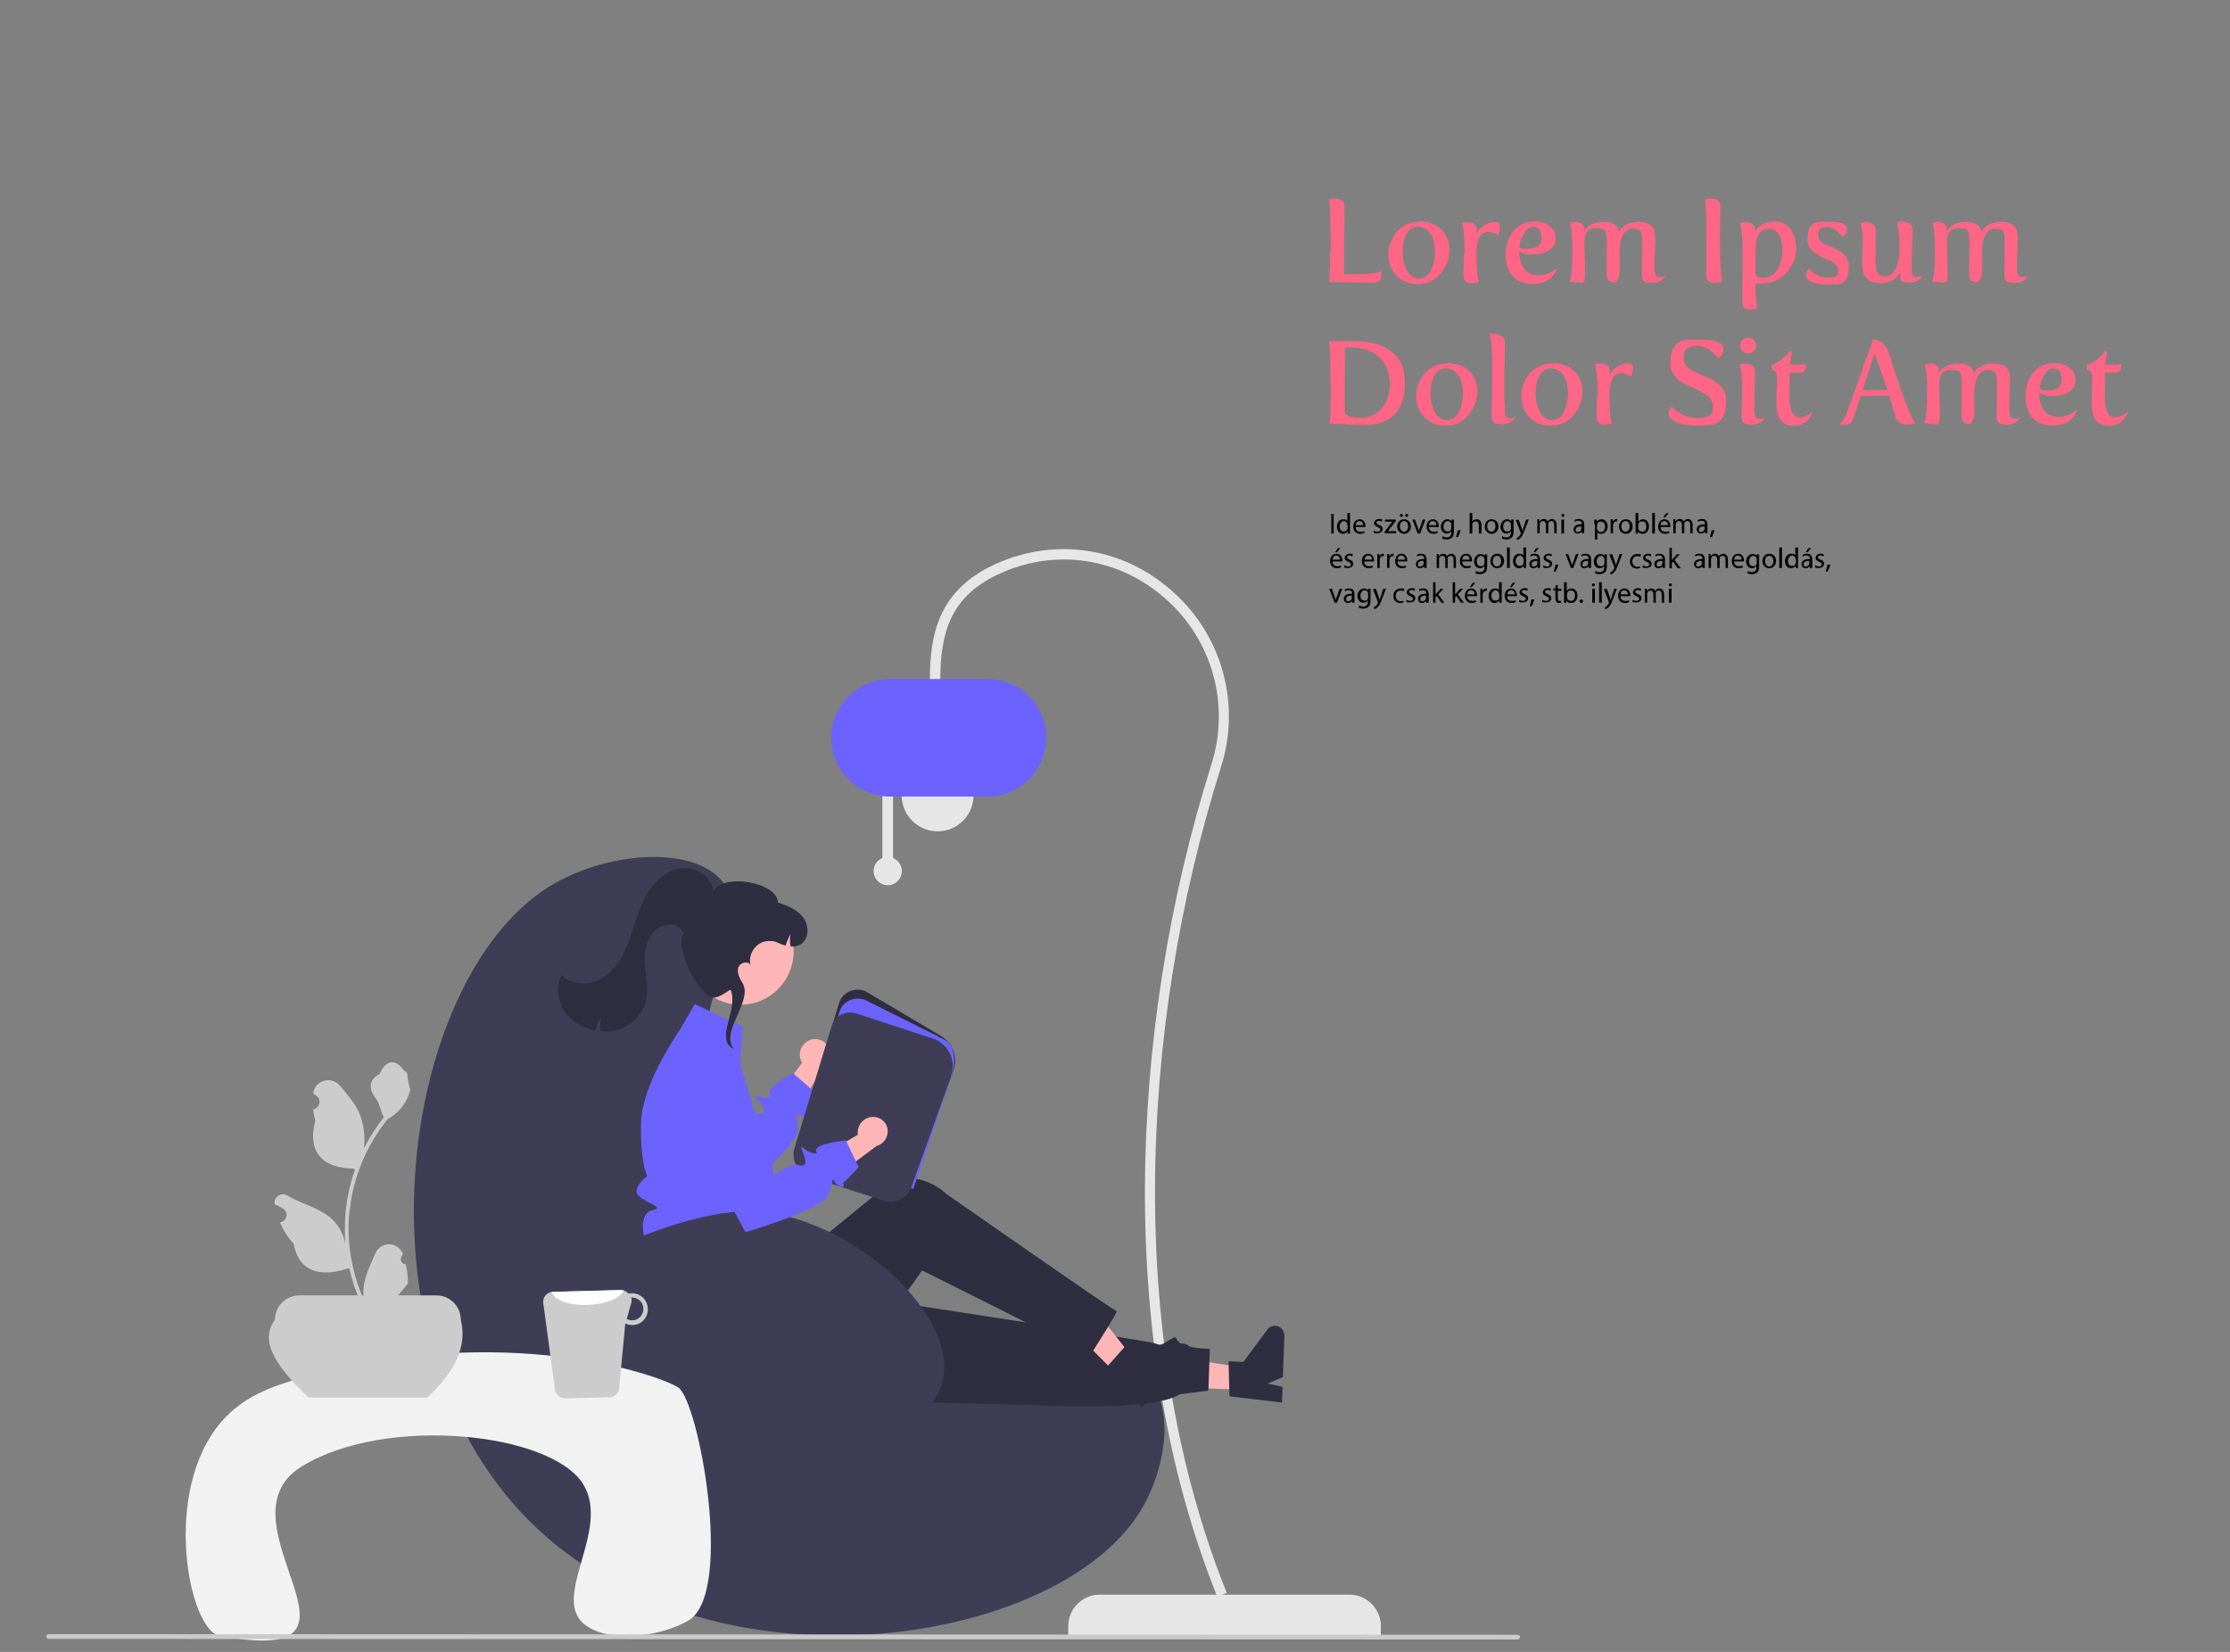 <?xml version="1.0" encoding="UTF-8"?>
<svg xmlns="http://www.w3.org/2000/svg" version="1.1" viewBox="0 0 751.1 556.4">
  <rect x="0" y="0" width="751.1" height="556.4" fill="#808080" stroke="none"/>
  <defs>
    <style>
      .cls-1 {
        fill: #ff6584;
      }

      .cls-2 {
        fill: #2f2e41;
      }

      .cls-3 {
        fill: #e6e6e6;
      }

      .cls-4 {
        fill: #ffb6b6;
      }

      .cls-5 {
        fill: #3f3d56;
      }

      .cls-6 {
        fill: #ccc;
      }

      .cls-7 {
        fill: #fff;
      }

      .cls-8 {
        fill: #f2f2f2;
      }

      .cls-9 {
        fill: #6c63ff;
      }

      .cls-10 {
        fill: #cacaca;
      }
    </style>
  </defs>
  <!-- Generator: Adobe Illustrator 28.7.1, SVG Export Plug-In . SVG Version: 1.2.0 Build 142)  -->
  <g>
    <g id="Layer_1">
      <path class="cls-3" d="M465.1,550.9h-105.3v-3.2c0-5.8,4.7-10.6,10.6-10.6h84.1c5.8,0,10.6,4.7,10.6,10.6v3.2h0Z"/>
      <path class="cls-3" d="M410,537.8l3.2-1.3c-33.5-83.1-30.3-188-2-278,6.9-21.3.4-44.7-16.4-59.4-16.4-14.7-39.1-18.2-59.1-9.3-19.8,8.8-22.5,24.1-22.5,39.4h3.5c0-16.3,3.5-28.7,20.5-36.2,18.8-8.4,40-5,55.4,8.7,15.8,13.9,21.8,35.8,15.4,55.8-28.6,91-31.7,196.6,2,280.3Z"/>
      <circle class="cls-3" cx="315.8" cy="267.9" r="12.1"/>
      <path class="cls-3" d="M297.2,289v-22.9h3.6v22.9c2.4,1,3.6,3.7,2.6,6.2-1,2.4-3.7,3.6-6.2,2.6-2.4-1-3.6-3.7-2.6-6.2.5-1.2,1.4-2.1,2.6-2.6Z"/>
      <path class="cls-9" d="M280,248.5c0-11,8.9-19.8,19.8-19.8h32.8c11,0,19.8,8.9,19.8,19.8s-8.9,19.8-19.8,19.8h-32.8c-11,0-19.8-8.9-19.8-19.8Z"/>
      <path class="cls-5" d="M233.8,371.4c3.3-42.1,20.1-62.2,9.3-74.8-10.3-12.1-39.4-9.6-58.1,2-50.4,31.2-68.8,155.5-4,216.3,61.6,57.7,178.3,39.2,204.3-8,6.1-11,10.9-30.3,2-42.1-22-29.1-102,23.6-137.5-9.3-21.1-19.5-17.8-61-16-84.1Z"/>
      <path class="cls-4" d="M272.4,350.5c-2.5,1.2-3.7,4.2-2.6,6.7.1.3.2.5.4.7l-10.8,14.4,5.4,8.1,12.7-21.4c1.8-1.4,2.5-3.9,1.6-6.1-1.1-2.5-4-3.6-6.5-2.5,0,0,0,0,0,0,0,0,0,0-.1,0Z"/>
      <path class="cls-9" d="M272.3,375.4c.7.6-1.3,1.4-3.3.2-.6-.4-.8-.5-.9-.4-.2.2.8,2,.5,5.8-.2,2.3-4,6.6-8.3,10.8-5.8,5.7-12.6,11.1-12.6,11.1l-2.4-1.9-24.9-20-4.2-5.8c.4-2.3,1-4.6,1.7-6.8,1.1-3,2.3-6,3.8-8.9.8-1.6,1.6-3.1,2.3-4.4l13.4,14.7,11.2,12.3s3.3-5.2,5.8-6.7c.3-.2.7-.3,1.1-.4,2.5-.1,2.7-1.5-.3-4.5-3-3,.8-.2,3.4-1,2.6-.8,0,0,.6-2,.6-2,7.9-6.1,7.9-6.1l.3.3,5.6,4.9,1.6,1.4s-1.7,4.8-2.2,5.8c-.5,1-.7,1.1,0,1.7Z"/>
      <polygon class="cls-4" points="419.3 468.1 419.5 460.8 391.3 456.2 390.9 467.1 419.3 468.1"/>
      <path class="cls-2" d="M414.1,470.3l-.3-11.8,5,.2,8.1-10.9c1-1.4,3-1.7,4.4-.6.8.6,1.3,1.6,1.3,2.6l-.5,14-5.1,2.2,5,1.1-.2,5.3-17.7-2.1Z"/>
      <path class="cls-2" d="M260.2,471l89.5,2.3s38.7,2.2,47.7-3.7l9.6-1.2.5-14.1s-5.9,0-9.2-1.5-1-3.5-4.2-1.6-2.9,2.1-5.3,1.2-116.2-18.2-116.2-18.2l-12.4,36.7Z"/>
      <polygon class="cls-4" points="378.2 464.9 383.4 459.7 365.7 437.1 358.1 444.8 378.2 464.9"/>
      <path class="cls-2" d="M372.9,460.3l7.8-8.8,3.6,3.6,13.4-2.5c1.7-.3,3.4.8,3.7,2.5.2,1-.1,2.1-.9,2.8l-9.9,9.9-5.2-1.8,2.9,4.2-3.7,3.7-11.6-13.6Z"/>
      <path class="cls-2" d="M224.8,421.9l.9,20.7c1,24.4,27.9,39.1,48.7,26.4.4-.2.8-.5,1.2-.7.6-.4,7.9-2.1,7.6-5.5s1.7-5,3.4-4.1,24-30.8,24-30.8c0,0,46.4,23.1,56.6,28.6,0,0,9.6-15,8.9-14.9s-57.4-39.5-57.4-39.5c0,0-9.2-9.3-20.7-3.2-.2.9,0,.9,0,.9l-37.8,30.8-5.3-10.2-30,1.3Z"/>
      <path class="cls-9" d="M260.5,396.1c0,1-.2,1.9-.4,2.8-.3,1.4-.7,2.7-1.3,3.9,0,0,0,1.4-2.7,6.1-2.7,4.7.7,2.7,2.7,6.1,2,3.5,0,1.9-2.2,4.1-1.3,1.3-1.8,3.2-1.3,5,0,0-28.7,0-34-2s-6.6-13.3-1.8-14.4c4.8-1.1-1.4-2.2-4.3-4.8-2.8-2.6,2.8-6.8,2.8-6.8,0,0-2.3-4-2.1-17.4,0-1.2.1-2.5.3-3.7.4-2.3,1-4.6,1.7-6.8,1.1-3,2.3-6,3.8-8.9.8-1.6,1.6-3.1,2.3-4.4.1-.2.2-.4.4-.6,1.4-2.6,2.8-4.7,3.6-6,.7-1,1.1-1.6,1.1-1.6l4.9-8.5,16.2,7.6-.9,12.4,2.8,9.4,1.3,4.3,1,3.3,1.5,5.2s-.4,0,0,.7c2.3,3.1,3.8,6.7,4.3,10.5.2,1.4.2,2.9.1,4.4Z"/>
      <path class="cls-2" d="M307.4,397.4h-.3c0,0-38.8-12.6-38.8-12.6l14.3-46.9c1-3.4,4.6-5.3,8.1-4.3.5.1,1,.4,1.4.6l24.8,14.7c4.1,2.4,5.8,7.3,4.2,11.8l-13.6,36.8Z"/>
      <path class="cls-9" d="M307.5,400.4l-39.1-12.6,14.3-46.9c1-3.4,4.6-5.3,8.1-4.3.5.1,1,.4,1.4.6l26,13c3.9,2.3,3.8,8.3,2,13.2l-12.6,37.1Z"/>
      <path class="cls-5" d="M303.6,403.8c-1.8,1-4,1.2-6,.6l-25-8.1c-4-1.3-6.2-5.6-5-9.6l12.5-41.1c1-3.4,4.6-5.3,8.1-4.3,0,0,0,0,.1,0l25.9,8.5c5.1,1.7,7.9,7.2,6.2,12.3,0,0,0,.2,0,.3l-13.4,37.4c-.6,1.7-1.8,3.1-3.4,4Z"/>
      <circle class="cls-4" cx="249.4" cy="320.5" r="17.9"/>
      <path class="cls-2" d="M188.8,338.7c1.6,3.2,4.3,5.7,7.6,7.1,1.3.6,2.7,1,4.1,1.3.4-1.6,1-3.1,1.9-4.5-.3,1.6-.3,3.2,0,4.8,2.2.2,4.3,0,6.4-.8,4.1-1.4,7.3-4.6,8.6-8.7,1.4-4.7-.1-9.8-.2-14.8-.1-5,2.2-10.9,7.2-11.5,3.7-.5,3.3-.1,6,2.5-3.8,4.2,5.4,22.7,10.3,21.9,2.8-.5,4.8-2.7,5.4-2.6,2.8,6.9-5.7,16.7,1.1,19.9l-.5-.7c-3.5-5.8,6.9-15.7,3.4-21.5-1-1.6-2-3.5-1.4-5.3.6-1.7,3.5-2.3,4.1-.7-1-3.6,1.8-7.8,5.5-8.1,3.3-.3,3.1.6,6.3,1.5.4-1.4,1-2.7,1.7-3.9-.3,1.4-.3,2.8,0,4.2,1.1.1,2.3-.1,3.3-.7,2.9-1.7,3-6.2,1-9-2-2.7-5.3-4.1-8.6-5.1,0-6.8-18.4-10.1-21.8-3.8-.3-5.1-6.2-8.6-11.3-7.7s-9.1,4.9-11.5,9.5c-2.4,4.5-3.7,9.6-5.4,14.5s-4.3,9.7-8.6,12.5c-4.3,2.9-10.6,3.1-14.2-.6-1.7,3.2-1.7,7,0,10.3Z"/>
      <path class="cls-5" d="M207.1,420.7c.4-.3.8-.6,1.2-.8,6.9-3.4,28.2-12.3,44.9-11.9,32.1.7,72.9,36.1,63.4,59.9-7.2,18.1-43.2,28.4-69.4,20.2-36.8-11.5-51.3-58.4-40.1-67.4Z"/>
      <path class="cls-8" d="M74,551c-10.5-2-19.8-49.2.9-72.5,7.1-8,15.9-11.4,27.6-14.7,67.5-18.6,119-.9,125.9,3.5,6.9,4.3,19,69.3,3.5,78.5-8.7,5.2-26,7.8-34.5,1.7-12.6-8.9,8.5-31.9-.9-47.5-10.7-17.6-66.8-23.5-95-6-30,18.7,31.9,68.2-27.5,56.9Z"/>
      <path class="cls-6" d="M144,470.7h-40.1c-9.9-9.5-17-18.6-11.3-26.2,0-4.5,3.7-8.2,8.2-8.2h46.2c4.5,0,8.2,3.7,8.2,8.2,2.2,8.6-1.7,17.4-11.3,26.2Z"/>
      <path class="cls-6" d="M136.9,425.9c-1,0-1.9-.7-1.9-1.8,0-.5.2-1.1.6-1.4v-.5c.1,0,0,0,0-.1-1.1-2.5-4-3.7-6.5-2.6-1.2.5-2.2,1.5-2.7,2.7-1.5,3.6-3.4,7.2-3.9,11.1-.2,1.7-.1,3.4.3,5.1-3.5-7.7-5.4-16.1-5.4-24.5,0-2.1.1-4.3.4-6.4.2-1.7.5-3.5.8-5.2,1.9-9.3,6-17.9,11.9-25.3,2.9-1.6,5.2-4,6.6-6.9.5-1,.9-2.2,1.1-3.3-.3,0-1.2-4.9-1-5.2-.4-.7-1.3-1-1.7-1.7-2.4-3.3-5.8-2.7-7.6,1.8-3.7,1.9-3.8,5-1.5,8,1.5,1.9,1.7,4.5,2.9,6.6-.1.2-.3.3-.4.5-2.4,3.1-4.5,6.4-6.3,9.9.4-3.9,0-7.9-1.5-11.6-1.4-3.4-4.1-6.4-6.5-9.3-2.8-3.6-8.6-2-9.1,2.5,0,0,0,0,0,.1.4.2.7.4,1,.6,1.2.8,1.5,2.3.7,3.5-.4.6-1,1-1.7,1.1h0c.1,1.3.3,2.5.7,3.8-3,11.7,3.5,16,12.8,16.2.2.1.4.2.6.3-1.8,5-2.9,10.2-3.3,15.6-.2,3.1-.2,6.3,0,9.4h0c-.7-3.6-2.5-6.7-5.3-9-4-3.3-9.8-4.5-14.1-7.2-1.3-.9-3.1-.5-4,.9-.4.6-.5,1.3-.4,1.9,0,0,0,0,0,.1.7.3,1.3.6,1.9.9.4.2.7.4,1,.6,1.2.8,1.5,2.3.7,3.5-.4.6-1,1-1.7,1.1h0s0,0-.1,0c1.1,2.7,2.7,5.1,4.6,7.2,1.9,10.2,10,11.2,18.7,8.2h0c1,4.1,2.3,8.2,4.1,12h14.7c0-.2.1-.3.1-.5-1.4,0-2.7,0-4.1-.2,1.1-1.3,2.2-2.7,3.3-4,0,0,0,0,0,0,.6-.7,1.1-1.4,1.7-2.1h0c0-2.1-.2-4.2-.7-6.2h0Z"/>
      <path class="cls-6" d="M187.1,468.6c.5,1.5,1.9,2.4,3.4,2.4l14.7-.4c1.6,0,2.9-1.1,3.3-2.6l2.1-22.2c.7.3,1.5.5,2.4.5,3,0,5.3-2.5,5.2-5.5s-2.5-5.3-5.5-5.2c-.3,0-.6,0-1,.1-.7-.8-1.7-1.2-2.7-1.2l-22.6.6c-.2,0-.4,0-.6,0-1.9.4-3.2,2.2-2.8,4.1,0,.2,0,.3.1.5l3.9,28.9ZM211.1,444.2l1.5-5.3c.2-.6.2-1.3,0-1.9,0,0,.1,0,.2,0,2.1,0,3.9,1.6,3.9,3.8,0,2.1-1.6,3.9-3.7,3.9-.7,0-1.3-.1-1.9-.5h0Z"/>
      <path class="cls-7" d="M185.9,435.1c.5,2.8,5.9,4.7,12.4,4.4,6-.3,10.9-2.4,11.8-4.9-.3,0-.7-.1-1-.1l-22.6.6c-.2,0-.4,0-.6,0Z"/>
      <path class="cls-10" d="M16.4,552l494.8.2c.4,0,.8-.4.8-.8,0-.4-.4-.8-.8-.8l-494.8-.2c-.4,0-.8.3-.8.8,0,.4.3.8.8.8h0Z"/>
      <path class="cls-4" d="M293.9,376.2c-2.8.1-5,2.4-5,5.2,0,.3,0,.5,0,.8l-15.5,9.2,1.9,9.5,19.9-14.9c2.3-.6,3.8-2.7,3.8-5,0-2.7-2.3-4.9-5-4.8h0s0,0-.1,0Z"/>
      <path class="cls-9" d="M281.2,398c-.4-.6-.6-.8-.7-.7-.2.1,0,2.1-1.7,5.5-2.4,4.8-27.7,12.2-27.7,12.2l-3.1-5.7-13.7-25-4.7-20c-.2-.7-.2-1.4-.2-2.1,4.2-3,8.7-5.5,13.3-7.7,1.9,1.1,3.3,2.8,4,4.8l9.4,26.4,3.8,10.5s6.6-4.7,9-3.9c2.4.9,3.1-.4,1.5-4.3-1.6-3.9.8.1,3.5.4,2.7.3,0,0,1.3-1.7s9.7-2.6,9.7-2.6l.2.4,3.2,6.7.9,1.9s-3.4,3.7-4.3,4.5c-.8.8-1.1.7-.7,1.6.4.9-1.7.8-3.1-1.1Z"/>
      <g>
        <path d="M449.2,173.1v6.6h-.8v-6.6h.8Z"/>
        <path d="M454.7,172.8v5.7c0,.4,0,.9,0,1.2h-.8v-.8h0c-.3.5-.8.9-1.6.9-1.1,0-2-1-2-2.4,0-1.6,1-2.5,2.1-2.5s1.2.3,1.4.7h0v-2.8h.9ZM453.8,176.9c0-.1,0-.3,0-.4-.1-.5-.6-1-1.2-1s-1.4.8-1.4,1.8.5,1.7,1.4,1.7,1.1-.4,1.3-1c0-.1,0-.2,0-.4v-.8Z"/>
        <path d="M456.6,177.5c0,1.2.8,1.6,1.6,1.6s1-.1,1.3-.2v.6c-.2.1-.7.3-1.4.3-1.4,0-2.3-1-2.3-2.4s.8-2.5,2.2-2.5,1.9,1.4,1.9,2.2,0,.3,0,.4h-3.3ZM459.1,176.9c0-.5-.2-1.4-1.2-1.4s-1.2.8-1.3,1.4h2.5Z"/>
        <path d="M462.9,178.8c.3.2.7.3,1.1.3.6,0,.9-.3.9-.7s-.2-.6-.9-.9c-.8-.3-1.2-.8-1.2-1.3s.6-1.4,1.6-1.4.9.1,1.2.3l-.2.6c-.2-.1-.5-.3-1-.3s-.8.3-.8.6.3.6.9.8c.8.3,1.2.7,1.2,1.4s-.6,1.4-1.8,1.4-1-.1-1.3-.3l.2-.7Z"/>
        <path d="M466.3,179.2l2.1-2.8c.2-.3.4-.5.6-.7h0s-2.5,0-2.5,0v-.7h3.6v.5s-2.1,2.7-2.1,2.7c-.2.3-.4.5-.6.7h0s2.8,0,2.8,0v.7h-3.8v-.5Z"/>
        <path d="M475.2,177.3c0,1.7-1.2,2.5-2.3,2.5s-2.3-.9-2.3-2.4,1-2.5,2.3-2.5,2.3,1,2.3,2.4ZM471.5,177.3c0,1,.6,1.8,1.4,1.8s1.4-.8,1.4-1.8-.4-1.8-1.4-1.8-1.4.9-1.4,1.8ZM472,174.1c-.3,0-.5-.2-.5-.5s.2-.5.5-.5.5.2.5.5-.2.5-.5.5h0ZM473.8,174.1c-.3,0-.5-.2-.5-.5s.2-.5.5-.5.5.2.5.5-.2.5-.5.5h0Z"/>
        <path d="M476.6,175l.9,2.6c.2.4.3.8.4,1.2h0c.1-.4.2-.8.4-1.2l.9-2.6h.9l-1.8,4.7h-.8l-1.8-4.7h.9Z"/>
        <path d="M481.3,177.5c0,1.2.8,1.6,1.6,1.6s1-.1,1.3-.2v.6c-.2.1-.7.3-1.4.3-1.4,0-2.3-1-2.3-2.4s.8-2.5,2.2-2.5,1.9,1.4,1.9,2.2,0,.3,0,.4h-3.3ZM483.8,176.9c0-.5-.2-1.4-1.2-1.4s-1.2.8-1.3,1.4h2.5Z"/>
        <path d="M489.7,179c0,1.1-.2,1.7-.7,2.1-.5.4-1.1.6-1.7.6s-1.2-.1-1.6-.4l.2-.7c.3.2.8.4,1.4.4.9,0,1.5-.5,1.5-1.6v-.5h0c-.3.4-.8.8-1.5.8-1.2,0-2-1-2-2.3s1-2.5,2.1-2.5,1.3.4,1.5.8h0v-.7h.8c0,.3,0,.7,0,1.3v2.7ZM488.8,176.8c0-.1,0-.3,0-.4-.2-.5-.6-.9-1.2-.9s-1.4.7-1.4,1.8.5,1.7,1.4,1.7,1-.3,1.2-.9c0-.1,0-.3,0-.5v-.8Z"/>
        <path d="M490.4,180.9c.2-.6.5-1.6.6-2.3h1c-.2.7-.7,1.8-.9,2.3h-.6Z"/>
        <path d="M495,172.8h.9v2.9h0c.1-.2.3-.5.6-.6.3-.1.6-.2.9-.2.6,0,1.6.4,1.6,2v2.8h-.9v-2.7c0-.8-.3-1.4-1.1-1.4s-1,.4-1.1.9c0,.1,0,.2,0,.4v2.8h-.9v-6.9Z"/>
        <path d="M504.7,177.3c0,1.7-1.2,2.5-2.3,2.5s-2.3-.9-2.3-2.4,1-2.5,2.3-2.5,2.3,1,2.3,2.4ZM500.9,177.3c0,1,.6,1.8,1.4,1.8s1.4-.8,1.4-1.8-.4-1.8-1.4-1.8-1.4.9-1.4,1.8Z"/>
        <path d="M509.8,179c0,1.1-.2,1.7-.7,2.1-.5.4-1.1.6-1.7.6s-1.2-.1-1.6-.4l.2-.7c.3.2.8.4,1.4.4.9,0,1.5-.5,1.5-1.6v-.5h0c-.3.4-.8.8-1.5.8-1.2,0-2-1-2-2.3s1-2.5,2.1-2.5,1.3.4,1.5.8h0v-.7h.8c0,.3,0,.7,0,1.3v2.7ZM508.9,176.8c0-.1,0-.3,0-.4-.2-.5-.6-.9-1.2-.9s-1.4.7-1.4,1.8.5,1.7,1.4,1.7,1-.3,1.2-.9c0-.1,0-.3,0-.5v-.8Z"/>
        <path d="M511.5,175l1,2.8c.1.3.2.7.3,1h0c0-.3.2-.6.3-1l.9-2.8h.9l-1.3,3.4c-.6,1.6-1,2.4-1.6,2.9-.4.4-.8.5-1,.6l-.2-.7c.2,0,.5-.2.7-.4.2-.2.5-.5.7-1,0,0,0-.2,0-.2s0-.1,0-.2l-1.7-4.3h.9Z"/>
        <path d="M517.8,176.2c0-.5,0-.9,0-1.3h.7v.8h0c.3-.4.7-.9,1.5-.9s1.1.4,1.3.9h0c.1-.3.3-.5.5-.6.3-.2.6-.3,1-.3s1.5.4,1.5,2v2.8h-.8v-2.7c0-.9-.3-1.4-1-1.4s-.9.4-1,.8c0,.1,0,.3,0,.4v2.9h-.8v-2.8c0-.7-.3-1.3-1-1.3s-.9.4-1.1.9c0,.1,0,.3,0,.4v2.8h-.8v-3.4Z"/>
        <path d="M526.9,173.6c0,.3-.2.5-.5.5s-.5-.2-.5-.5.2-.5.5-.5.5.2.5.5ZM525.9,179.7v-4.7h.9v4.7h-.9Z"/>
        <path d="M533.6,178.5c0,.4,0,.8,0,1.1h-.8v-.6h0c-.3.4-.8.7-1.4.7-1,0-1.4-.7-1.4-1.4,0-1.1,1-1.8,2.8-1.7h0c0-.5-.1-1.2-1.1-1.2s-.9.1-1.2.4l-.2-.6c.4-.3,1-.4,1.5-.4,1.4,0,1.8,1,1.8,1.9v1.8ZM532.7,177.3c-.9,0-2,.1-2,1.1s.4.8.8.8,1-.4,1.1-.8c0,0,0-.2,0-.3v-.8Z"/>
        <path d="M537,176.5c0-.6,0-1.1,0-1.5h.8v.8h0c.3-.6.9-.9,1.7-.9,1.1,0,2,1,2,2.4s-1,2.5-2.1,2.5-1.2-.3-1.4-.7h0v2.6h-.8v-5.1ZM537.9,177.8c0,.1,0,.2,0,.4.2.6.7,1,1.3,1,.9,0,1.4-.7,1.4-1.8s-.5-1.7-1.4-1.7-1.1.4-1.3,1.1c0,.1,0,.2,0,.3v.8Z"/>
        <path d="M542.5,176.4c0-.6,0-1,0-1.5h.7v.9h0c.2-.6.7-1,1.3-1s.2,0,.2,0v.8c0,0-.2,0-.3,0-.6,0-1,.5-1.1,1.1,0,.1,0,.3,0,.4v2.5h-.8v-3.2Z"/>
        <path d="M549.9,177.3c0,1.7-1.2,2.5-2.3,2.5s-2.3-.9-2.3-2.4,1-2.5,2.3-2.5,2.3,1,2.3,2.4ZM546.1,177.3c0,1,.6,1.8,1.4,1.8s1.4-.8,1.4-1.8-.4-1.8-1.4-1.8-1.4.9-1.4,1.8Z"/>
        <path d="M551,172.8h.8v3h0c.3-.5.8-.9,1.6-.9,1.2,0,2,1,2,2.4,0,1.7-1.1,2.5-2.1,2.5s-1.2-.3-1.6-.9h0v.8h-.8c0-.3,0-.8,0-1.2v-5.7ZM551.8,177.8c0,.1,0,.2,0,.3.2.6.7,1,1.3,1,.9,0,1.4-.7,1.4-1.8s-.5-1.7-1.4-1.7-1.1.4-1.3,1c0,0,0,.2,0,.3v.8Z"/>
        <path d="M556.5,172.8h.9v6.9h-.9v-6.9Z"/>
        <path d="M559.3,177.5c0,1.2.8,1.6,1.6,1.6s1-.1,1.3-.2v.6c-.2.1-.7.3-1.4.3-1.4,0-2.3-1-2.3-2.4s.8-2.5,2.2-2.5,1.9,1.4,1.9,2.2,0,.3,0,.4h-3.3ZM561.8,176.9c0-.5-.2-1.4-1.2-1.4s-1.2.8-1.3,1.4h2.5ZM562,172.9l-1.2,1.4h-.6l.9-1.4h.9Z"/>
        <path d="M563.6,176.2c0-.5,0-.9,0-1.3h.7v.8h0c.3-.4.7-.9,1.5-.9s1.1.4,1.3.9h0c.1-.3.3-.5.5-.6.3-.2.6-.3,1-.3s1.5.4,1.5,2v2.8h-.8v-2.7c0-.9-.3-1.4-1-1.4s-.9.4-1,.8c0,.1,0,.3,0,.4v2.9h-.8v-2.8c0-.7-.3-1.3-1-1.3s-.9.4-1.1.9c0,.1,0,.3,0,.4v2.8h-.8v-3.4Z"/>
        <path d="M575.1,178.5c0,.4,0,.8,0,1.1h-.8v-.6h0c-.3.4-.8.7-1.4.7-1,0-1.4-.7-1.4-1.4,0-1.1,1-1.8,2.8-1.7h0c0-.5-.1-1.2-1.1-1.2s-.9.1-1.2.4l-.2-.6c.4-.3,1-.4,1.5-.4,1.4,0,1.8,1,1.8,1.9v1.8ZM574.2,177.3c-.9,0-2,.1-2,1.1s.4.8.8.8,1-.4,1.1-.8c0,0,0-.2,0-.3v-.8Z"/>
        <path d="M575.9,180.9c.2-.6.5-1.6.6-2.3h1c-.2.7-.7,1.8-.9,2.3h-.6Z"/>
        <path d="M448.8,189.1c0,1.2.8,1.6,1.6,1.6s1-.1,1.3-.2v.6c-.2.1-.7.3-1.4.3-1.4,0-2.3-1-2.3-2.4s.8-2.5,2.2-2.5,1.9,1.4,1.9,2.2,0,.3,0,.4h-3.3ZM451.3,188.5c0-.5-.2-1.4-1.2-1.4s-1.2.8-1.3,1.4h2.5ZM451.5,184.6l-1.2,1.4h-.6l.9-1.4h.9Z"/>
        <path d="M453,190.5c.3.2.7.3,1.1.3.6,0,.9-.3.9-.7s-.2-.6-.9-.9c-.8-.3-1.2-.8-1.2-1.3s.6-1.4,1.6-1.4.9.1,1.2.3l-.2.6c-.2-.1-.5-.3-1-.3s-.8.3-.8.6.3.6.9.8c.8.3,1.2.7,1.2,1.4s-.6,1.4-1.8,1.4-1-.1-1.3-.3l.2-.7Z"/>
        <path d="M459.5,189.1c0,1.2.8,1.6,1.6,1.6s1-.1,1.3-.2v.6c-.2.1-.7.3-1.4.3-1.4,0-2.3-1-2.3-2.4s.8-2.5,2.2-2.5,1.9,1.4,1.9,2.2,0,.3,0,.4h-3.3ZM462.1,188.5c0-.5-.2-1.4-1.2-1.4s-1.2.8-1.3,1.4h2.5Z"/>
        <path d="M463.9,188.1c0-.6,0-1,0-1.5h.7v.9h0c.2-.6.7-1,1.3-1s.2,0,.2,0v.8c0,0-.2,0-.3,0-.6,0-1,.5-1.1,1.1,0,.1,0,.3,0,.4v2.5h-.8v-3.2Z"/>
        <path d="M467.2,188.1c0-.6,0-1,0-1.5h.7v.9h0c.2-.6.7-1,1.3-1s.2,0,.2,0v.8c0,0-.2,0-.3,0-.6,0-1,.5-1.1,1.1,0,.1,0,.3,0,.4v2.5h-.8v-3.2Z"/>
        <path d="M470.7,189.1c0,1.2.8,1.6,1.6,1.6s1-.1,1.3-.2v.6c-.2.1-.7.3-1.4.3-1.4,0-2.3-1-2.3-2.4s.8-2.5,2.2-2.5,1.9,1.4,1.9,2.2,0,.3,0,.4h-3.3ZM473.2,188.5c0-.5-.2-1.4-1.2-1.4s-1.2.8-1.3,1.4h2.5Z"/>
        <path d="M480.5,190.2c0,.4,0,.8,0,1.1h-.8v-.6h0c-.3.4-.8.7-1.4.7-1,0-1.4-.7-1.4-1.4,0-1.1,1-1.8,2.8-1.7h0c0-.5-.1-1.2-1.1-1.2s-.9.1-1.2.4l-.2-.6c.4-.3,1-.4,1.5-.4,1.4,0,1.8,1,1.8,1.9v1.8ZM479.6,188.9c-.9,0-2,.1-2,1.1s.4.8.8.8,1-.4,1.1-.8c0,0,0-.2,0-.3v-.8Z"/>
        <path d="M483.9,187.9c0-.5,0-.9,0-1.3h.7v.8h0c.3-.4.7-.9,1.5-.9s1.1.4,1.3.9h0c.1-.3.3-.5.5-.6.3-.2.6-.3,1-.3s1.5.4,1.5,2v2.8h-.8v-2.7c0-.9-.3-1.4-1-1.4s-.9.4-1,.8c0,.1,0,.3,0,.4v2.9h-.8v-2.8c0-.7-.3-1.3-1-1.3s-.9.4-1.1.9c0,.1,0,.3,0,.4v2.8h-.8v-3.4Z"/>
        <path d="M492.5,189.1c0,1.2.8,1.6,1.6,1.6s1-.1,1.3-.2v.6c-.2.1-.7.3-1.4.3-1.4,0-2.3-1-2.3-2.4s.8-2.5,2.2-2.5,1.9,1.4,1.9,2.2,0,.3,0,.4h-3.3ZM495,188.5c0-.5-.2-1.4-1.2-1.4s-1.2.8-1.3,1.4h2.5Z"/>
        <path d="M500.9,190.7c0,1.1-.2,1.7-.7,2.1-.5.4-1.1.6-1.7.6s-1.2-.1-1.6-.4l.2-.7c.3.2.8.4,1.4.4.9,0,1.5-.5,1.5-1.6v-.5h0c-.3.4-.8.8-1.5.8-1.2,0-2-1-2-2.3s1-2.5,2.1-2.5,1.3.4,1.5.8h0v-.7h.8c0,.3,0,.7,0,1.3v2.7ZM500,188.5c0-.1,0-.3,0-.4-.2-.5-.6-.9-1.2-.9s-1.4.7-1.4,1.8.5,1.7,1.4,1.7,1-.3,1.2-.9c0-.1,0-.3,0-.5v-.8Z"/>
        <path d="M506.6,188.9c0,1.7-1.2,2.5-2.3,2.5s-2.3-.9-2.3-2.4,1-2.5,2.3-2.5,2.3,1,2.3,2.4ZM502.8,189c0,1,.6,1.8,1.4,1.8s1.4-.8,1.4-1.8-.4-1.8-1.4-1.8-1.4.9-1.4,1.8Z"/>
        <path d="M507.6,184.4h.9v6.9h-.9v-6.9Z"/>
        <path d="M514,184.4v5.7c0,.4,0,.9,0,1.2h-.8v-.8h0c-.3.5-.8.9-1.6.9-1.1,0-2-1-2-2.4,0-1.6,1-2.5,2.1-2.5s1.2.3,1.4.7h0v-2.8h.9ZM513.1,188.5c0-.1,0-.3,0-.4-.1-.5-.6-1-1.2-1s-1.4.8-1.4,1.8.5,1.7,1.4,1.7,1.1-.4,1.3-1c0-.1,0-.2,0-.4v-.8Z"/>
        <path d="M518.7,190.2c0,.4,0,.8,0,1.1h-.8v-.6h0c-.3.4-.8.7-1.4.7-1,0-1.4-.7-1.4-1.4,0-1.1,1-1.8,2.8-1.7h0c0-.5-.1-1.2-1.1-1.2s-.9.1-1.2.4l-.2-.6c.4-.3,1-.4,1.5-.4,1.4,0,1.8,1,1.8,1.9v1.8ZM517.9,188.9c-.9,0-2,.1-2,1.1s.4.8.8.8,1-.4,1.1-.8c0,0,0-.2,0-.3v-.8ZM518.3,184.6l-1.2,1.4h-.6l.9-1.4h.9Z"/>
        <path d="M520,190.5c.3.2.7.3,1.1.3.6,0,.9-.3.9-.7s-.2-.6-.9-.9c-.8-.3-1.2-.8-1.2-1.3s.6-1.4,1.6-1.4.9.1,1.2.3l-.2.6c-.2-.1-.5-.3-1-.3s-.8.3-.8.6.3.6.9.8c.8.3,1.2.7,1.2,1.4s-.6,1.4-1.8,1.4-1-.1-1.3-.3l.2-.7Z"/>
        <path d="M523.3,192.5c.2-.6.5-1.6.6-2.3h1c-.2.7-.7,1.8-.9,2.3h-.6Z"/>
        <path d="M528.2,186.6l.9,2.6c.2.4.3.8.4,1.2h0c.1-.4.2-.8.4-1.2l.9-2.6h.9l-1.8,4.7h-.8l-1.8-4.7h.9Z"/>
        <path d="M535.9,190.2c0,.4,0,.8,0,1.1h-.8v-.6h0c-.3.4-.8.7-1.4.7-1,0-1.4-.7-1.4-1.4,0-1.1,1-1.8,2.8-1.7h0c0-.5-.1-1.2-1.1-1.2s-.9.1-1.2.4l-.2-.6c.4-.3,1-.4,1.5-.4,1.4,0,1.8,1,1.8,1.9v1.8ZM535,188.9c-.9,0-2,.1-2,1.1s.4.8.8.8,1-.4,1.1-.8c0,0,0-.2,0-.3v-.8Z"/>
        <path d="M541.2,190.7c0,1.1-.2,1.7-.7,2.1-.5.4-1.1.6-1.7.6s-1.2-.1-1.6-.4l.2-.7c.3.2.8.4,1.4.4.9,0,1.5-.5,1.5-1.6v-.5h0c-.3.4-.8.8-1.5.8-1.2,0-2-1-2-2.3s1-2.5,2.1-2.5,1.3.4,1.5.8h0v-.7h.8c0,.3,0,.7,0,1.3v2.7ZM540.4,188.5c0-.1,0-.3,0-.4-.2-.5-.6-.9-1.2-.9s-1.4.7-1.4,1.8.5,1.7,1.4,1.7,1-.3,1.2-.9c0-.1,0-.3,0-.5v-.8Z"/>
        <path d="M543,186.6l1,2.8c.1.3.2.7.3,1h0c0-.3.2-.6.3-1l.9-2.8h.9l-1.3,3.4c-.6,1.6-1,2.4-1.6,2.9-.4.4-.8.5-1,.6l-.2-.7c.2,0,.5-.2.7-.4.2-.2.5-.5.7-1,0,0,0-.2,0-.2s0-.1,0-.2l-1.7-4.3h.9Z"/>
        <path d="M552.7,191.2c-.2.1-.7.3-1.4.3-1.4,0-2.3-1-2.3-2.4s1-2.5,2.5-2.5,1,.1,1.2.2l-.2.7c-.2-.1-.5-.2-1-.2-1.1,0-1.7.8-1.7,1.8s.7,1.8,1.6,1.8.8-.1,1-.2v.6Z"/>
        <path d="M553.5,190.5c.3.2.7.3,1.1.3.6,0,.9-.3.9-.7s-.2-.6-.9-.9c-.8-.3-1.2-.8-1.2-1.3s.6-1.4,1.6-1.4.9.1,1.2.3l-.2.6c-.2-.1-.5-.3-1-.3s-.8.3-.8.6.3.6.9.8c.8.3,1.2.7,1.2,1.4s-.6,1.4-1.8,1.4-1-.1-1.3-.3l.2-.7Z"/>
        <path d="M560.8,190.2c0,.4,0,.8,0,1.1h-.8v-.6h0c-.3.4-.8.7-1.4.7-1,0-1.4-.7-1.4-1.4,0-1.1,1-1.8,2.8-1.7h0c0-.5-.1-1.2-1.1-1.2s-.9.1-1.2.4l-.2-.6c.4-.3,1-.4,1.5-.4,1.4,0,1.8,1,1.8,1.9v1.8ZM560,188.9c-.9,0-2,.1-2,1.1s.4.8.8.8,1-.4,1.1-.8c0,0,0-.2,0-.3v-.8Z"/>
        <path d="M563,188.8h0c.1-.2.3-.4.4-.5l1.4-1.6h1l-1.8,1.9,2.1,2.8h-1l-1.6-2.3-.4.5v1.8h-.8v-6.9h.8v4.4Z"/>
        <path d="M574.2,190.2c0,.4,0,.8,0,1.1h-.8v-.6h0c-.3.4-.8.7-1.4.7-1,0-1.4-.7-1.4-1.4,0-1.1,1-1.8,2.8-1.7h0c0-.5-.1-1.2-1.1-1.2s-.9.1-1.2.4l-.2-.6c.4-.3,1-.4,1.5-.4,1.4,0,1.8,1,1.8,1.9v1.8ZM573.3,188.9c-.9,0-2,.1-2,1.1s.4.8.8.8,1-.4,1.1-.8c0,0,0-.2,0-.3v-.8Z"/>
        <path d="M575.5,187.9c0-.5,0-.9,0-1.3h.7v.8h0c.3-.4.7-.9,1.5-.9s1.1.4,1.3.9h0c.1-.3.3-.5.5-.6.3-.2.6-.3,1-.3s1.5.4,1.5,2v2.8h-.8v-2.7c0-.9-.3-1.4-1-1.4s-.9.4-1,.8c0,.1,0,.3,0,.4v2.9h-.8v-2.8c0-.7-.3-1.3-1-1.3s-.9.4-1.1.9c0,.1,0,.3,0,.4v2.8h-.8v-3.4Z"/>
        <path d="M584.1,189.1c0,1.2.8,1.6,1.6,1.6s1-.1,1.3-.2v.6c-.2.1-.7.3-1.4.3-1.4,0-2.3-1-2.3-2.4s.8-2.5,2.2-2.5,1.9,1.4,1.9,2.2,0,.3,0,.4h-3.3ZM586.6,188.5c0-.5-.2-1.4-1.2-1.4s-1.2.8-1.3,1.4h2.5Z"/>
        <path d="M592.5,190.7c0,1.1-.2,1.7-.7,2.1-.5.4-1.1.6-1.7.6s-1.2-.1-1.6-.4l.2-.7c.3.2.8.4,1.4.4.9,0,1.5-.5,1.5-1.6v-.5h0c-.3.4-.8.8-1.5.8-1.2,0-2-1-2-2.3s1-2.5,2.1-2.5,1.3.4,1.5.8h0v-.7h.8c0,.3,0,.7,0,1.3v2.7ZM591.7,188.5c0-.1,0-.3,0-.4-.2-.5-.6-.9-1.2-.9s-1.4.7-1.4,1.8.5,1.7,1.4,1.7,1-.3,1.2-.9c0-.1,0-.3,0-.5v-.8Z"/>
        <path d="M598.2,188.9c0,1.7-1.2,2.5-2.3,2.5s-2.3-.9-2.3-2.4,1-2.5,2.3-2.5,2.3,1,2.3,2.4ZM594.5,189c0,1,.6,1.8,1.4,1.8s1.4-.8,1.4-1.8-.4-1.8-1.4-1.8-1.4.9-1.4,1.8Z"/>
        <path d="M599.3,184.4h.9v6.9h-.9v-6.9Z"/>
        <path d="M605.6,184.4v5.7c0,.4,0,.9,0,1.2h-.8v-.8h0c-.3.5-.8.9-1.6.9-1.1,0-2-1-2-2.4,0-1.6,1-2.5,2.1-2.5s1.2.3,1.4.7h0v-2.8h.9ZM604.8,188.5c0-.1,0-.3,0-.4-.1-.5-.6-1-1.2-1s-1.4.8-1.4,1.8.5,1.7,1.4,1.7,1.1-.4,1.3-1c0-.1,0-.2,0-.4v-.8Z"/>
        <path d="M610.4,190.2c0,.4,0,.8,0,1.1h-.8v-.6h0c-.3.4-.8.7-1.4.7-1,0-1.4-.7-1.4-1.4,0-1.1,1-1.8,2.8-1.7h0c0-.5-.1-1.2-1.1-1.2s-.9.1-1.2.4l-.2-.6c.4-.3,1-.4,1.5-.4,1.4,0,1.8,1,1.8,1.9v1.8ZM609.5,188.9c-.9,0-2,.1-2,1.1s.4.8.8.8,1-.4,1.1-.8c0,0,0-.2,0-.3v-.8ZM610,184.6l-1.2,1.4h-.6l.9-1.4h.9Z"/>
        <path d="M611.6,190.5c.3.2.7.3,1.1.3.6,0,.9-.3.9-.7s-.2-.6-.9-.9c-.8-.3-1.2-.8-1.2-1.3s.6-1.4,1.6-1.4.9.1,1.2.3l-.2.6c-.2-.1-.5-.3-1-.3s-.8.3-.8.6.3.6.9.8c.8.3,1.2.7,1.2,1.4s-.6,1.4-1.8,1.4-1-.1-1.3-.3l.2-.7Z"/>
        <path d="M614.9,192.5c.2-.6.5-1.6.6-2.3h1c-.2.7-.7,1.8-.9,2.3h-.6Z"/>
        <path d="M448.6,198.3l.9,2.6c.2.4.3.8.4,1.2h0c.1-.4.2-.8.4-1.2l.9-2.6h.9l-1.8,4.7h-.8l-1.8-4.7h.9Z"/>
        <path d="M456.2,201.9c0,.4,0,.8,0,1.1h-.8v-.6h0c-.3.4-.8.7-1.4.7-1,0-1.4-.7-1.4-1.4,0-1.1,1-1.8,2.8-1.7h0c0-.5-.1-1.2-1.1-1.2s-.9.1-1.2.4l-.2-.6c.4-.3,1-.4,1.5-.4,1.4,0,1.8,1,1.8,1.9v1.8ZM455.4,200.6c-.9,0-2,.1-2,1.1s.4.8.8.8,1-.4,1.1-.8c0,0,0-.2,0-.3v-.8Z"/>
        <path d="M461.6,202.3c0,1.1-.2,1.7-.7,2.1-.5.4-1.1.6-1.7.6s-1.2-.1-1.6-.4l.2-.7c.3.2.8.4,1.4.4.9,0,1.5-.5,1.5-1.6v-.5h0c-.3.4-.8.8-1.5.8-1.2,0-2-1-2-2.3s1-2.5,2.1-2.5,1.3.4,1.5.8h0v-.7h.8c0,.3,0,.7,0,1.3v2.7ZM460.8,200.1c0-.1,0-.3,0-.4-.2-.5-.6-.9-1.2-.9s-1.4.7-1.4,1.8.5,1.7,1.4,1.7,1-.3,1.2-.9c0-.1,0-.3,0-.5v-.8Z"/>
        <path d="M463.4,198.3l1,2.8c.1.3.2.7.3,1h0c0-.3.2-.6.3-1l.9-2.8h.9l-1.3,3.4c-.6,1.6-1,2.4-1.6,2.9-.4.4-.8.5-1,.6l-.2-.7c.2,0,.5-.2.7-.4.2-.2.5-.5.7-1,0,0,0-.2,0-.2s0-.1,0-.2l-1.7-4.3h.9Z"/>
        <path d="M473,202.8c-.2.1-.7.3-1.4.3-1.4,0-2.3-1-2.3-2.4s1-2.5,2.5-2.5,1,.1,1.2.2l-.2.7c-.2-.1-.5-.2-1-.2-1.1,0-1.7.8-1.7,1.8s.7,1.8,1.6,1.8.8-.1,1-.2v.6Z"/>
        <path d="M473.9,202.1c.3.2.7.3,1.1.3.6,0,.9-.3.9-.7s-.2-.6-.9-.9c-.8-.3-1.2-.8-1.2-1.3s.6-1.4,1.6-1.4.9.1,1.2.3l-.2.6c-.2-.1-.5-.3-1-.3s-.8.3-.8.6.3.6.9.8c.8.3,1.2.7,1.2,1.4s-.6,1.4-1.8,1.4-1-.1-1.3-.3l.2-.7Z"/>
        <path d="M481.2,201.9c0,.4,0,.8,0,1.1h-.8v-.6h0c-.3.4-.8.7-1.4.7-1,0-1.4-.7-1.4-1.4,0-1.1,1-1.8,2.8-1.7h0c0-.5-.1-1.2-1.1-1.2s-.9.1-1.2.4l-.2-.6c.4-.3,1-.4,1.5-.4,1.4,0,1.8,1,1.8,1.9v1.8ZM480.4,200.6c-.9,0-2,.1-2,1.1s.4.8.8.8,1-.4,1.1-.8c0,0,0-.2,0-.3v-.8Z"/>
        <path d="M483.4,200.4h0c.1-.2.3-.4.4-.5l1.4-1.6h1l-1.8,1.9,2.1,2.8h-1l-1.6-2.3-.4.5v1.8h-.8v-6.9h.8v4.4Z"/>
        <path d="M490,200.4h0c.1-.2.3-.4.4-.5l1.4-1.6h1l-1.8,1.9,2.1,2.8h-1l-1.6-2.3-.4.5v1.8h-.8v-6.9h.8v4.4Z"/>
        <path d="M494.2,200.8c0,1.2.8,1.6,1.6,1.6s1-.1,1.3-.2v.6c-.2.1-.7.3-1.4.3-1.4,0-2.3-1-2.3-2.4s.8-2.5,2.2-2.5,1.9,1.4,1.9,2.2,0,.3,0,.4h-3.3ZM496.7,200.2c0-.5-.2-1.4-1.2-1.4s-1.2.8-1.3,1.4h2.5ZM496.9,196.3l-1.2,1.4h-.6l.9-1.4h.9Z"/>
        <path d="M498.6,199.8c0-.6,0-1,0-1.5h.7v.9h0c.2-.6.7-1,1.3-1s.2,0,.2,0v.8c0,0-.2,0-.3,0-.6,0-1,.5-1.1,1.1,0,.1,0,.3,0,.4v2.5h-.8v-3.2Z"/>
        <path d="M505.8,196.1v5.7c0,.4,0,.9,0,1.2h-.8v-.8h0c-.3.5-.8.9-1.6.9-1.1,0-2-1-2-2.4,0-1.6,1-2.5,2.1-2.5s1.2.3,1.4.7h0v-2.8h.9ZM504.9,200.2c0-.1,0-.3,0-.4-.1-.5-.6-1-1.2-1s-1.4.8-1.4,1.8.5,1.7,1.4,1.7,1.1-.4,1.3-1c0-.1,0-.2,0-.4v-.8Z"/>
        <path d="M507.6,200.8c0,1.2.8,1.6,1.6,1.6s1-.1,1.3-.2v.6c-.2.1-.7.3-1.4.3-1.4,0-2.3-1-2.3-2.4s.8-2.5,2.2-2.5,1.9,1.4,1.9,2.2,0,.3,0,.4h-3.3ZM510.2,200.2c0-.5-.2-1.4-1.2-1.4s-1.2.8-1.3,1.4h2.5ZM510.4,196.3l-1.2,1.4h-.6l.9-1.4h.9Z"/>
        <path d="M511.9,202.1c.3.2.7.3,1.1.3.6,0,.9-.3.9-.7s-.2-.6-.9-.9c-.8-.3-1.2-.8-1.2-1.3s.6-1.4,1.6-1.4.9.1,1.2.3l-.2.6c-.2-.1-.5-.3-1-.3s-.8.3-.8.6.3.6.9.8c.8.3,1.2.7,1.2,1.4s-.6,1.4-1.8,1.4-1-.1-1.3-.3l.2-.7Z"/>
        <path d="M515.2,204.2c.2-.6.5-1.6.6-2.3h1c-.2.7-.7,1.8-.9,2.3h-.6Z"/>
        <path d="M519.7,202.1c.3.2.7.3,1.1.3.6,0,.9-.3.9-.7s-.2-.6-.9-.9c-.8-.3-1.2-.8-1.2-1.3s.6-1.4,1.6-1.4.9.1,1.2.3l-.2.6c-.2-.1-.5-.3-1-.3s-.8.3-.8.6.3.6.9.8c.8.3,1.2.7,1.2,1.4s-.6,1.4-1.8,1.4-1-.1-1.3-.3l.2-.7Z"/>
        <path d="M524.7,197.2v1.1h1.2v.7h-1.2v2.5c0,.6.2.9.6.9s.4,0,.5,0v.6c-.1,0-.4.1-.7.1s-.7-.1-.9-.4c-.2-.3-.3-.7-.3-1.2v-2.6h-.7v-.7h.7v-.9l.8-.3Z"/>
        <path d="M526.9,196.1h.8v3h0c.3-.5.8-.9,1.6-.9,1.2,0,2,1,2,2.4,0,1.7-1.1,2.5-2.1,2.5s-1.2-.3-1.6-.9h0v.8h-.8c0-.3,0-.8,0-1.2v-5.7ZM527.8,201.1c0,.1,0,.2,0,.3.2.6.7,1,1.3,1,.9,0,1.4-.7,1.4-1.8s-.5-1.7-1.4-1.7-1.1.4-1.3,1c0,0,0,.2,0,.3v.8Z"/>
        <path d="M532.6,203.1c-.3,0-.6-.3-.6-.6s.2-.6.6-.6.6.3.6.6-.2.6-.6.6h0Z"/>
        <path d="M537.2,197c0,.3-.2.5-.5.5s-.5-.2-.5-.5.2-.5.5-.5.5.2.5.5ZM536.3,203v-4.7h.9v4.7h-.9Z"/>
        <path d="M538.6,196.1h.9v6.9h-.9v-6.9Z"/>
        <path d="M541.2,198.3l1,2.8c.1.3.2.7.3,1h0c0-.3.2-.6.3-1l.9-2.8h.9l-1.3,3.4c-.6,1.6-1,2.4-1.6,2.9-.4.4-.8.5-1,.6l-.2-.7c.2,0,.5-.2.7-.4.2-.2.5-.5.7-1,0,0,0-.2,0-.2s0-.1,0-.2l-1.7-4.3h.9Z"/>
        <path d="M545.8,200.8c0,1.2.8,1.6,1.6,1.6s1-.1,1.3-.2v.6c-.2.1-.7.3-1.4.3-1.4,0-2.3-1-2.3-2.4s.8-2.5,2.2-2.5,1.9,1.4,1.9,2.2,0,.3,0,.4h-3.3ZM548.3,200.2c0-.5-.2-1.4-1.2-1.4s-1.2.8-1.3,1.4h2.5Z"/>
        <path d="M550.1,202.1c.3.2.7.3,1.1.3.6,0,.9-.3.9-.7s-.2-.6-.9-.9c-.8-.3-1.2-.8-1.2-1.3s.6-1.4,1.6-1.4.9.1,1.2.3l-.2.6c-.2-.1-.5-.3-1-.3s-.8.3-.8.6.3.6.9.8c.8.3,1.2.7,1.2,1.4s-.6,1.4-1.8,1.4-1-.1-1.3-.3l.2-.7Z"/>
        <path d="M554,199.6c0-.5,0-.9,0-1.3h.7v.8h0c.3-.4.7-.9,1.5-.9s1.1.4,1.3.9h0c.1-.3.3-.5.5-.6.3-.2.6-.3,1-.3s1.5.4,1.5,2v2.8h-.8v-2.7c0-.9-.3-1.4-1-1.4s-.9.4-1,.8c0,.1,0,.3,0,.4v2.9h-.8v-2.8c0-.7-.3-1.3-1-1.3s-.9.4-1.1.9c0,.1,0,.3,0,.4v2.8h-.8v-3.4Z"/>
        <path d="M563.1,197c0,.3-.2.5-.5.5s-.5-.2-.5-.5.2-.5.5-.5.5.2.5.5ZM562.1,203v-4.7h.9v4.7h-.9Z"/>
      </g>
      <g>
        <path class="cls-1" d="M448.2,84c0-3.3-.1-10.1-.2-12.6-.2-3.9-.4-4.2-.4-4.2.6-.2,1.2-.4,1.8-.4,1.8,0,3.5.9,3.5,2.5,0,4.6-.2,8.3-.2,11.3,0,5.1,0,7.9,0,11.8l7.3-.2c2.6,0,4.3-.4,5.3-.9,0,.4,0,.8,0,1.1,0,2.5-.9,2.8-3.8,2.8l-13.9-.2s.4-1.1.4-11Z"/>
        <path class="cls-1" d="M478.1,74.6c6.7,0,10.1,4.6,10.1,9.5s-3.7,11.6-10.5,11.6-10.1-4.9-10.1-10,3.6-11,10.5-11ZM478.1,93.8c3.5,0,5.2-4.5,5.2-9.1s-1.9-8.3-5.7-8.3-5.2,4.2-5.2,8.5,1.9,8.9,5.6,8.9Z"/>
        <path class="cls-1" d="M493.3,85.5c0-8.1-.8-10.2-1-10.3.7-.2,1.3-.4,1.9-.4,1.8,0,3.2.9,3.2,2.5s-.3,1.5-.3,1.5h.2c1.1-2.5,3.9-4,6-4s1.9.7,1.9,1.5-.2,2-.5,2.8h-.2c-1.3-.6-2.3-1-3.2-1-3.1,0-4,3.2-4,7.6,0,7.8.8,9.3.9,9.3-1,.2-1.9.4-2.8.4-1.5,0-2.5-.6-2.5-3.1s.2-4.7.2-6.9Z"/>
        <path class="cls-1" d="M516.7,74.6c5.2,0,7.3,3,7.3,5.7,0,4-4.2,5.4-7.7,5.4s-4.4-1.1-4.4-1.1h-.2c0,4.8,2.2,8.1,6.3,8.1s6.2-2.3,6.2-2.3l.2.2s-1.4,5-8,5-9.3-4.2-9.3-10,3.6-11,9.4-11ZM515.5,83.7c1.8,0,3.7-1,3.7-3.5s-.8-3.8-3.1-3.8-4.3,4.8-4.3,6.3,2,1,3.7,1Z"/>
        <path class="cls-1" d="M529.6,85.3c0-2,0-4.1-.2-6-.2-3.9-.8-4.2-.8-4.2.7-.2,1.3-.4,1.9-.4,1.8,0,3.1,1,3.1,2.2s-.2,1-.2,1h.2c.8-1.9,3.6-3.2,6.2-3.2,3.7,0,5.2,1.4,5.4,3.2h.2c.9-1.9,3.7-3.2,6.3-3.2,5.2,0,5.8,2.7,5.8,5.5s-.2,5.5-.2,8.9,0,4.2,2,4.2,1.5-.6,1.5-.6h.2c0,.1-1,2.6-4.4,2.6s-3.6-.8-3.6-3.2c0-3.4.1-5.8.1-9.9s0-5.2-3.4-5.2-4.2,5.1-4.2,7,0,6.9,0,7.1c0,2.8-.9,3.4-1.5,4.1-1.4-.2-2.9-.3-2.9-3.1s.1-6,.1-10,0-5.2-3.5-5.2-4,1.9-4,5.5.2,6.3.2,10-1.1,2.7-2.5,2.7-1.9-.2-2.8-.4c.3-.1,1-2.6,1-9.7Z"/>
        <path class="cls-1" d="M574.8,80.4c0-3.3,0-6.5-.2-9-.2-3.9-.4-4.2-.4-4.2.7-.2,1.5-.4,2.2-.4,1.8,0,3.1.9,3.1,2.5,0,3.5-.2,6.7-.2,10,0,5.2,0,10.3.7,15.6-1,.2-1.8.4-2.7.4-1.4,0-2.6-.6-2.6-2.7v-12.2Z"/>
        <path class="cls-1" d="M586.9,85.5c0-3.7-.1-8.2-.9-10.3.7-.2,1.3-.4,1.9-.4,1.8,0,3.2,1,3.2,2.2s0,.5,0,.7h.2c0,0,1.5-3.1,6.4-3.1s7.3,4,7.3,9.1-3.8,11.8-11.7,11.8-1.3,0-2-.2c0,.7,0,1.3,0,1.9,0,4.6.7,6.7.7,6.7-1,.2-1.9.4-2.8.4-1.5,0-2.4-.6-2.4-3.1,0-3.9.1-7.8.1-15.7ZM593.9,93.6c4.3,0,6.4-4.6,6.4-9.1s-1.5-7.4-4.3-7.4-4.2,1.8-4.5,4.8c-.2,1.7-.2,3.6-.2,5.4v5c0,1,1.2,1.3,2.7,1.3Z"/>
        <path class="cls-1" d="M609.2,90.6h.2s2.3,2.9,6.2,2.9,3.5-1.4,3.5-2.7c0-4.1-10.3-3.5-10.3-10.2s3.7-5.9,7.3-5.9,6,.6,6,2.2-.7,2.1-1.4,2.9h-.2s-1.9-3.3-5-3.3-3.1,1.3-3.1,3c0,4.1,10.3,3.1,10.3,10.2s-3.9,6.1-7.6,6.1-6.8-1.1-6.8-2.8.5-1.6.8-2.2Z"/>
        <path class="cls-1" d="M627.4,83.9c0-1,0-3-.1-4.9-.1-1.6-.3-3.1-.8-3.8.7-.2,1.3-.4,1.9-.4,1.8,0,3.4,1,3.4,2.5,0,3.3-.1,5.8-.1,9.7s.2,6.1,3.3,6.1,4.8-4.8,4.8-8.3,0-4.8-.2-6.2c-.3-2.7-.7-3.6-.7-3.6.7-.2,1.3-.4,1.9-.4,1.9,0,3.4,1,3.4,2.6,0,3.7-.3,7.4-.3,11.9s.1,4.1,2,4.1,1.5-.6,1.5-.6h.2c0,.1-1,2.6-4.4,2.6s-3.2-.8-3.2-2.8,0-.4,0-.4h-.2s-1.5,3.4-6.4,3.4-6.2-3.1-6.2-6.3,0-3.4,0-5.4Z"/>
        <path class="cls-1" d="M651.7,85.3c0-2,0-4.1-.2-6-.2-3.9-.8-4.2-.8-4.2.7-.2,1.3-.4,1.9-.4,1.8,0,3.1,1,3.1,2.2s-.2,1-.2,1h.2c.8-1.9,3.6-3.2,6.2-3.2,3.7,0,5.2,1.4,5.4,3.2h.2c.9-1.9,3.7-3.2,6.3-3.2,5.2,0,5.8,2.7,5.8,5.5s-.2,5.5-.2,8.9,0,4.2,2,4.2,1.5-.6,1.5-.6h.2c0,.1-1,2.6-4.4,2.6s-3.6-.8-3.6-3.2c0-3.4.1-5.8.1-9.9s0-5.2-3.4-5.2-4.2,5.1-4.2,7,0,6.9,0,7.1c0,2.8-.9,3.4-1.5,4.1-1.4-.2-2.9-.3-2.9-3.1s.1-6,.1-10,0-5.2-3.5-5.2-4,1.9-4,5.5.2,6.3.2,10-1.1,2.7-2.5,2.7-1.9-.2-2.8-.4c.3-.1,1-2.6,1-9.7Z"/>
        <path class="cls-1" d="M448.2,131.7c0-2.4-.2-10.7-.2-12.6-.2-3.9-.4-4.2-.4-4.2h8.8c8.2,0,16.8,3.1,16.8,13.9s-5.8,14.3-13.5,14.3-5.4-.4-11.9-.4c0,0,.4-1.1.4-11ZM458.4,140.7c6.1,0,9.7-5.1,9.7-11.2,0-9.3-6.8-12.5-13.2-12.5s-1.3,0-1.9,0c0,0-.1,9.6-.1,14.5s0,4.8.1,7.3c0,1.6,3.4,1.9,5.5,1.9Z"/>
        <path class="cls-1" d="M487.5,122.3c6.7,0,10.1,4.6,10.1,9.5s-3.7,11.6-10.5,11.6-10.1-4.9-10.1-10,3.6-11,10.5-11ZM487.5,141.5c3.5,0,5.2-4.5,5.2-9.1s-1.9-8.3-5.7-8.3-5.2,4.2-5.2,8.5,1.9,8.9,5.6,8.9Z"/>
        <path class="cls-1" d="M502.6,126.9c0-3.7,0-7.3-.2-9.9-.2-3.7-.7-4.4-.7-4.4v-.2c2.8,0,5.2.5,5.2,2.9,0,4-.2,8.2-.2,12.4s0,7.1.2,10.6c0,1.4.4,2.6,1.8,2.6s1.5-.6,1.5-.6h.2c0,.1-1,2.6-4.4,2.6s-3.6-.8-3.6-3.5.2-8.1.2-12.7Z"/>
        <path class="cls-1" d="M522.9,122.3c6.7,0,10.1,4.6,10.1,9.5s-3.7,11.6-10.5,11.6-10.1-4.9-10.1-10,3.6-11,10.5-11ZM522.9,141.5c3.5,0,5.2-4.5,5.2-9.1s-1.9-8.3-5.7-8.3-5.2,4.2-5.2,8.5,1.9,8.9,5.6,8.9Z"/>
        <path class="cls-1" d="M538.1,133.1c0-8.1-.8-10.2-1-10.3.7-.2,1.3-.4,1.9-.4,1.8,0,3.2.9,3.2,2.5s-.3,1.5-.3,1.5h.2c1.1-2.5,3.9-4,6-4s1.9.7,1.9,1.5-.2,2-.5,2.8h-.2c-1.3-.6-2.3-1-3.2-1-3.1,0-4,3.2-4,7.6,0,7.8.8,9.3.9,9.3-1,.2-1.9.4-2.8.4-1.5,0-2.5-.6-2.5-3.1s.2-4.7.2-6.9Z"/>
        <path class="cls-1" d="M562.9,137.1h.3s3.1,3.7,8.5,3.7,5.2-2.1,5.2-4.2c0-6.3-14.3-5.4-14.3-14.1s4.9-8.1,9.9-8.1,7.9.8,7.9,3-.6,2.3-1.5,3.2h-.3s-2.7-4.1-6.9-4.1-4.6,1.9-4.6,4.4c0,6.2,14.3,4.8,14.3,14s-5.2,8.4-10.2,8.4-9.1-1.4-9.1-3.9.6-1.7,1-2.3Z"/>
        <path class="cls-1" d="M586.8,133.1c0-9.1-.9-10.3-1-10.3.7-.2,1.3-.4,1.9-.4,1.8,0,3.4,1,3.4,2.5,0,4.2-.2,9-.2,11.9s0,4.2,2,4.2,1.5-.6,1.5-.6h.2c0,.1-1,2.6-4.4,2.6s-3.6-.8-3.6-3.2.2-4.6.2-6.8ZM586.1,116.4c0-1.5,1.2-2.7,2.7-2.7s2.7,1.2,2.7,2.7-1.2,2.7-2.7,2.7-2.7-1.2-2.7-2.7Z"/>
        <path class="cls-1" d="M598.5,128.5c0-3.4-.3-3.5-1.8-4v-1.7c1.7,0,5.5-3.3,6-4.6l.9.3-.8,4.3h3.3c1.6,0,2.1-.4,2.1-.4,0,.2,0,.9,0,1.1,0,1.7-.8,2-2.2,2s-3.2,0-3.2,0c0,0-.1,4.7-.1,7.7s.4,7.3,3.4,7.3,4.2-1.9,4.2-1.9l.2.2s-1.3,4.6-6.2,4.6-6-3.3-6-7.7.2-5.6.2-7.1Z"/>
        <path class="cls-1" d="M620,142.5s1.1-.8,2.6-5l8.3-23.2s4.1.2,5.4,4.8c1.5,5,5,15.7,7,20.1,1.1,2.5,1.4,3,1.8,3.2v.2s-1.5.4-2.9.4-3.2-.7-3.7-2.4c-.5-1.8-1.3-4.4-2.2-7.3-1.2,0-2.6,0-4,0-2,0-4.1,0-5.7.2-2.4,7.2-2.2,9.6-5.3,9.6s-1.4-.4-1.4-.4v-.2ZM631.6,131.4c1.4,0,2.8,0,4.1,0-1.4-4.2-3-8.7-4.2-12h-.2c-1.7,4.9-2.9,8.8-3.9,12,1.3,0,2.7,0,4.2,0Z"/>
        <path class="cls-1" d="M649.1,133c0-2,0-4.1-.2-6-.2-3.9-.8-4.2-.8-4.2.7-.2,1.3-.4,1.9-.4,1.8,0,3.1,1,3.1,2.2s-.2,1-.2,1h.2c.8-1.9,3.6-3.2,6.2-3.2,3.7,0,5.2,1.4,5.4,3.2h.2c.9-1.9,3.7-3.2,6.3-3.2,5.2,0,5.8,2.7,5.8,5.5s-.2,5.5-.2,8.9,0,4.2,2,4.2,1.5-.6,1.5-.6h.2c0,.1-1,2.6-4.4,2.6s-3.6-.8-3.6-3.2c0-3.4.1-5.8.1-9.9s0-5.2-3.4-5.2-4.2,5.1-4.2,7,0,6.9,0,7.1c0,2.8-.9,3.4-1.5,4.1-1.4-.2-2.9-.3-2.9-3.1s.1-6,.1-10,0-5.2-3.5-5.2-4,1.9-4,5.5.2,6.3.2,10-1.1,2.7-2.5,2.7-1.9-.2-2.8-.4c.3-.1,1-2.6,1-9.7Z"/>
        <path class="cls-1" d="M691.8,122.3c5.2,0,7.3,3,7.3,5.7,0,4-4.2,5.4-7.7,5.4s-4.4-1.1-4.4-1.1h-.2c0,4.8,2.2,8.1,6.3,8.1s6.2-2.3,6.2-2.3l.2.2s-1.3,5-8,5-9.3-4.2-9.3-10,3.6-11,9.4-11ZM690.7,131.4c1.8,0,3.7-1,3.7-3.5s-.8-3.8-3.1-3.8-4.3,4.8-4.3,6.3,2,1,3.7,1Z"/>
        <path class="cls-1" d="M704.7,128.5c0-3.4-.3-3.5-1.8-4v-1.7c1.7,0,5.5-3.3,6-4.6l.9.3-.8,4.3h3.3c1.6,0,2.1-.4,2.1-.4,0,.2,0,.9,0,1.1,0,1.7-.8,2-2.2,2s-3.2,0-3.2,0c0,0-.1,4.7-.1,7.7s.4,7.3,3.4,7.3,4.2-1.9,4.2-1.9l.2.2s-1.3,4.6-6.2,4.6-6-3.3-6-7.7.2-5.6.2-7.1Z"/>
      </g>
    </g>
  </g>
</svg>
